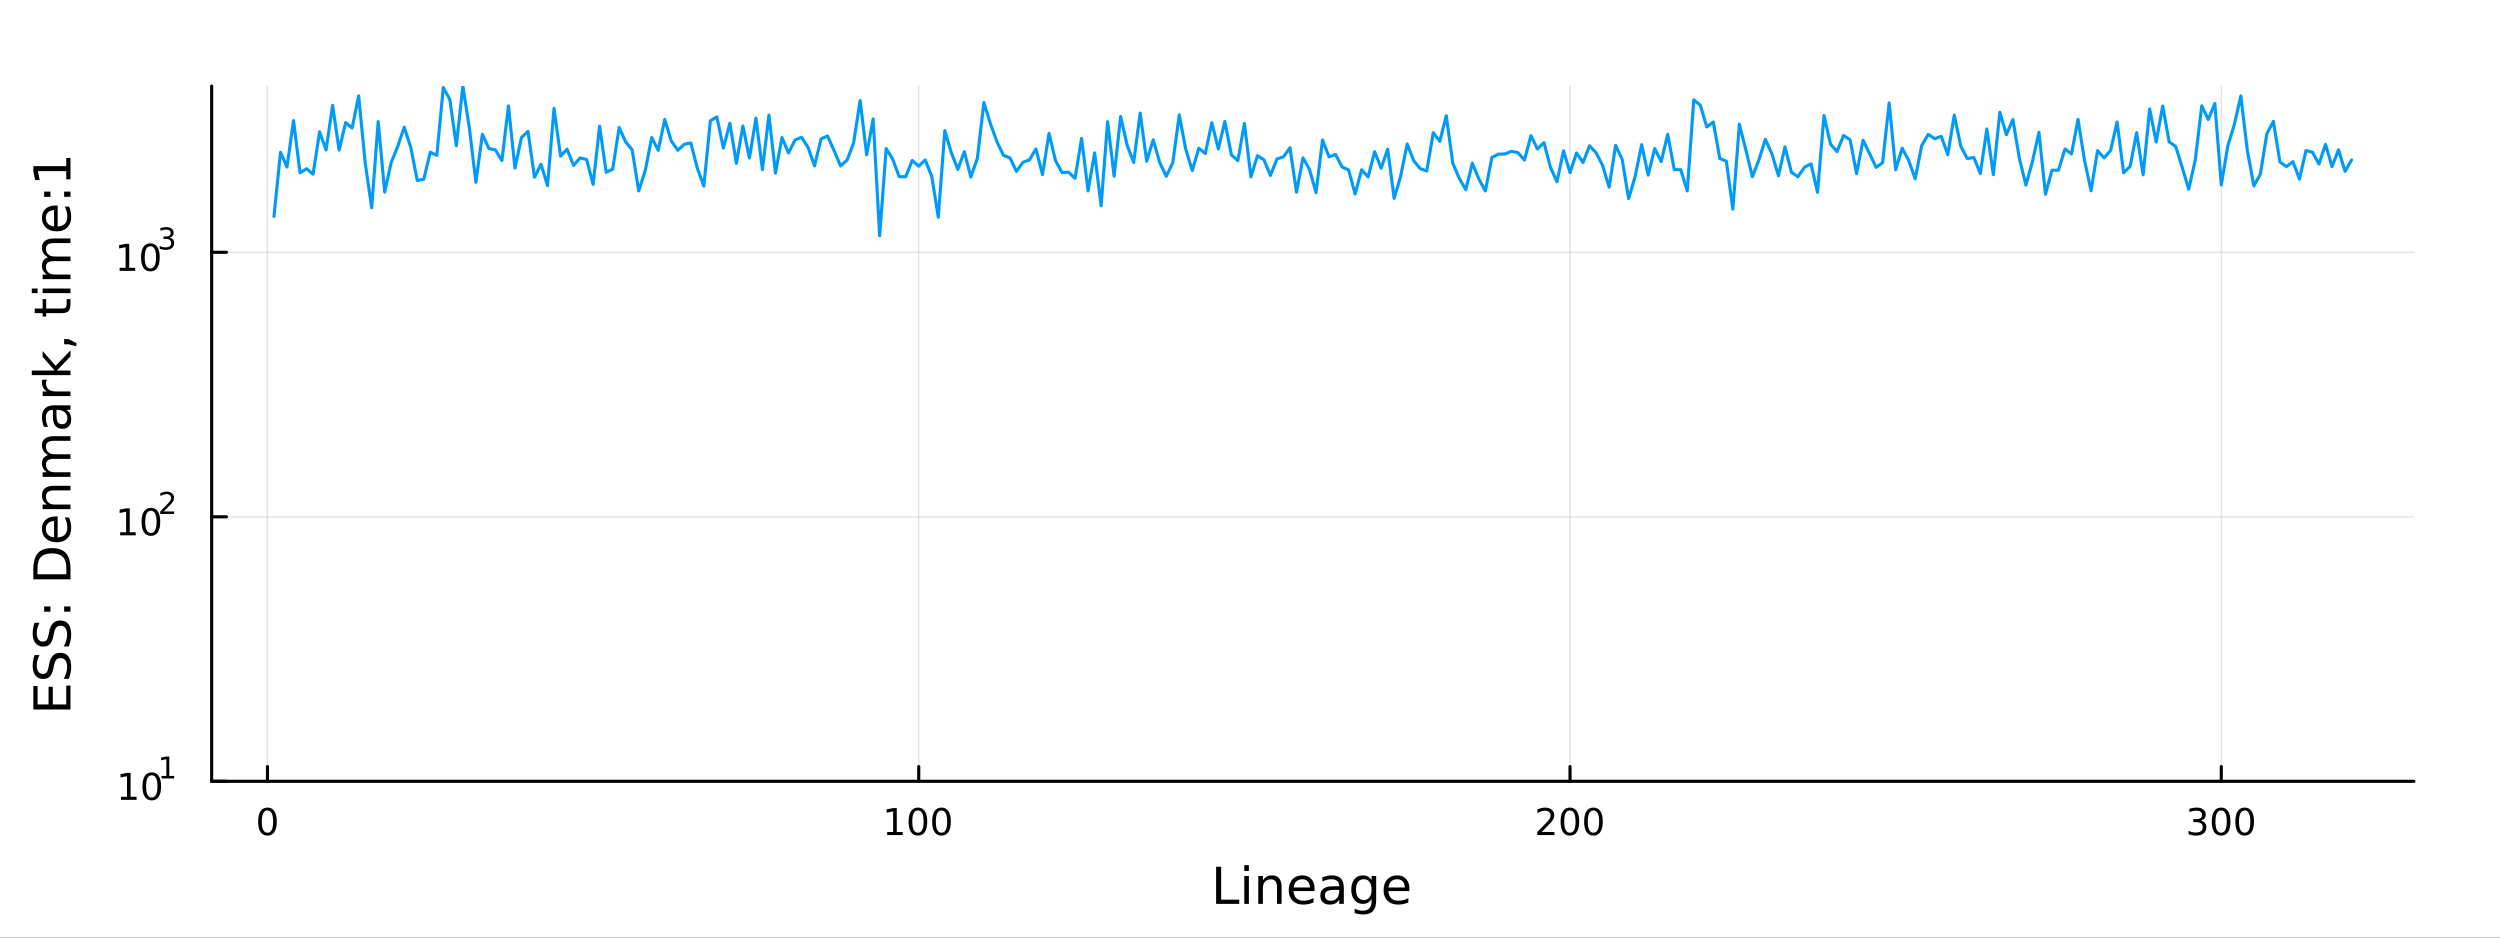 <?xml version="1.0" encoding="utf-8"?>
<svg xmlns="http://www.w3.org/2000/svg" xmlns:xlink="http://www.w3.org/1999/xlink" width="800" height="300" viewBox="0 0 3200 1200">
<rect x="0" y="0" width="3200" height="1200" fill="#333333" stroke="none"/>
<defs>
  <clipPath id="clip340">
    <rect x="0" y="0" width="3200" height="1200"/>
  </clipPath>
</defs>
<path clip-path="url(#clip340)" d="
M0 1200 L3200 1200 L3200 0 L0 0  Z
  " fill="#ffffff" fill-rule="evenodd" fill-opacity="1"/>
<defs>
  <clipPath id="clip341">
    <rect x="640" y="0" width="2241" height="1200"/>
  </clipPath>
</defs>
<path clip-path="url(#clip340)" d="
M270.918 1000.1 L3089.76 1000.1 L3089.76 110.236 L270.918 110.236  Z
  " fill="#ffffff" fill-rule="evenodd" fill-opacity="1"/>
<defs>
  <clipPath id="clip342">
    <rect x="270" y="110" width="2820" height="891"/>
  </clipPath>
</defs>
<polyline clip-path="url(#clip342)" style="stroke:#000000; stroke-linecap:round; stroke-linejoin:round; stroke-width:2; stroke-opacity:0.1; fill:none" points="
  342.36,1000.1 342.36,110.236 
  "/>
<polyline clip-path="url(#clip342)" style="stroke:#000000; stroke-linecap:round; stroke-linejoin:round; stroke-width:2; stroke-opacity:0.1; fill:none" points="
  1175.99,1000.1 1175.99,110.236 
  "/>
<polyline clip-path="url(#clip342)" style="stroke:#000000; stroke-linecap:round; stroke-linejoin:round; stroke-width:2; stroke-opacity:0.1; fill:none" points="
  2009.63,1000.1 2009.63,110.236 
  "/>
<polyline clip-path="url(#clip342)" style="stroke:#000000; stroke-linecap:round; stroke-linejoin:round; stroke-width:2; stroke-opacity:0.1; fill:none" points="
  2843.26,1000.1 2843.26,110.236 
  "/>
<polyline clip-path="url(#clip340)" style="stroke:#000000; stroke-linecap:round; stroke-linejoin:round; stroke-width:4; stroke-opacity:1; fill:none" points="
  270.918,1000.1 3089.76,1000.1 
  "/>
<polyline clip-path="url(#clip340)" style="stroke:#000000; stroke-linecap:round; stroke-linejoin:round; stroke-width:4; stroke-opacity:1; fill:none" points="
  342.36,1000.1 342.36,981.2 
  "/>
<polyline clip-path="url(#clip340)" style="stroke:#000000; stroke-linecap:round; stroke-linejoin:round; stroke-width:4; stroke-opacity:1; fill:none" points="
  1175.99,1000.1 1175.99,981.2 
  "/>
<polyline clip-path="url(#clip340)" style="stroke:#000000; stroke-linecap:round; stroke-linejoin:round; stroke-width:4; stroke-opacity:1; fill:none" points="
  2009.63,1000.1 2009.63,981.2 
  "/>
<polyline clip-path="url(#clip340)" style="stroke:#000000; stroke-linecap:round; stroke-linejoin:round; stroke-width:4; stroke-opacity:1; fill:none" points="
  2843.26,1000.1 2843.26,981.2 
  "/>
<path clip-path="url(#clip340)" d="M342.36 1037.42 Q338.749 1037.42 336.92 1040.98 Q335.115 1044.52 335.115 1051.65 Q335.115 1058.76 336.92 1062.32 Q338.749 1065.87 342.36 1065.87 Q345.994 1065.87 347.8 1062.32 Q349.628 1058.76 349.628 1051.65 Q349.628 1044.52 347.8 1040.98 Q345.994 1037.42 342.36 1037.42 M342.36 1033.71 Q348.17 1033.71 351.226 1038.32 Q354.304 1042.9 354.304 1051.65 Q354.304 1060.38 351.226 1064.99 Q348.17 1069.57 342.36 1069.57 Q336.55 1069.57 333.471 1064.99 Q330.416 1060.38 330.416 1051.65 Q330.416 1042.9 333.471 1038.32 Q336.55 1033.71 342.36 1033.71 Z" fill="#000000" fill-rule="evenodd" fill-opacity="1" /><path clip-path="url(#clip340)" d="M1135.6 1064.96 L1143.24 1064.96 L1143.24 1038.6 L1134.93 1040.26 L1134.93 1036 L1143.19 1034.34 L1147.87 1034.34 L1147.87 1064.96 L1155.51 1064.96 L1155.51 1068.9 L1135.6 1068.9 L1135.6 1064.96 Z" fill="#000000" fill-rule="evenodd" fill-opacity="1" /><path clip-path="url(#clip340)" d="M1174.95 1037.42 Q1171.34 1037.42 1169.51 1040.98 Q1167.71 1044.52 1167.71 1051.65 Q1167.71 1058.76 1169.51 1062.32 Q1171.34 1065.87 1174.95 1065.87 Q1178.59 1065.87 1180.39 1062.32 Q1182.22 1058.76 1182.22 1051.65 Q1182.22 1044.52 1180.39 1040.98 Q1178.59 1037.42 1174.95 1037.42 M1174.95 1033.71 Q1180.76 1033.71 1183.82 1038.32 Q1186.9 1042.9 1186.9 1051.65 Q1186.9 1060.38 1183.82 1064.99 Q1180.76 1069.57 1174.95 1069.57 Q1169.14 1069.57 1166.06 1064.99 Q1163.01 1060.38 1163.01 1051.65 Q1163.01 1042.9 1166.06 1038.32 Q1169.14 1033.71 1174.95 1033.71 Z" fill="#000000" fill-rule="evenodd" fill-opacity="1" /><path clip-path="url(#clip340)" d="M1205.11 1037.42 Q1201.5 1037.42 1199.67 1040.98 Q1197.87 1044.52 1197.87 1051.65 Q1197.87 1058.76 1199.67 1062.32 Q1201.5 1065.87 1205.11 1065.87 Q1208.75 1065.87 1210.55 1062.32 Q1212.38 1058.76 1212.38 1051.65 Q1212.38 1044.52 1210.55 1040.98 Q1208.75 1037.42 1205.11 1037.42 M1205.11 1033.71 Q1210.92 1033.71 1213.98 1038.32 Q1217.06 1042.9 1217.06 1051.65 Q1217.06 1060.38 1213.98 1064.99 Q1210.92 1069.57 1205.11 1069.57 Q1199.3 1069.57 1196.22 1064.99 Q1193.17 1060.38 1193.17 1051.65 Q1193.17 1042.9 1196.22 1038.32 Q1199.3 1033.71 1205.11 1033.71 Z" fill="#000000" fill-rule="evenodd" fill-opacity="1" /><path clip-path="url(#clip340)" d="M1973.32 1064.96 L1989.64 1064.96 L1989.64 1068.9 L1967.69 1068.9 L1967.69 1064.96 Q1970.36 1062.21 1974.94 1057.58 Q1979.54 1052.93 1980.73 1051.58 Q1982.97 1049.06 1983.85 1047.32 Q1984.75 1045.56 1984.75 1043.87 Q1984.75 1041.12 1982.81 1039.38 Q1980.89 1037.65 1977.79 1037.65 Q1975.59 1037.65 1973.13 1038.41 Q1970.7 1039.18 1967.92 1040.73 L1967.92 1036 Q1970.75 1034.87 1973.2 1034.29 Q1975.66 1033.71 1977.69 1033.71 Q1983.06 1033.71 1986.26 1036.4 Q1989.45 1039.08 1989.45 1043.57 Q1989.45 1045.7 1988.64 1047.62 Q1987.85 1049.52 1985.75 1052.12 Q1985.17 1052.79 1982.07 1056 Q1978.97 1059.2 1973.32 1064.96 Z" fill="#000000" fill-rule="evenodd" fill-opacity="1" /><path clip-path="url(#clip340)" d="M2009.45 1037.42 Q2005.84 1037.42 2004.01 1040.98 Q2002.21 1044.52 2002.21 1051.65 Q2002.21 1058.76 2004.01 1062.32 Q2005.84 1065.87 2009.45 1065.87 Q2013.09 1065.87 2014.89 1062.32 Q2016.72 1058.76 2016.72 1051.65 Q2016.72 1044.52 2014.89 1040.98 Q2013.09 1037.42 2009.45 1037.42 M2009.45 1033.71 Q2015.26 1033.71 2018.32 1038.32 Q2021.4 1042.9 2021.4 1051.65 Q2021.4 1060.38 2018.32 1064.99 Q2015.26 1069.57 2009.45 1069.57 Q2003.64 1069.57 2000.56 1064.99 Q1997.51 1060.38 1997.51 1051.65 Q1997.51 1042.9 2000.56 1038.32 Q2003.64 1033.71 2009.45 1033.71 Z" fill="#000000" fill-rule="evenodd" fill-opacity="1" /><path clip-path="url(#clip340)" d="M2039.61 1037.42 Q2036 1037.42 2034.17 1040.98 Q2032.37 1044.52 2032.37 1051.65 Q2032.37 1058.76 2034.17 1062.32 Q2036 1065.87 2039.61 1065.87 Q2043.25 1065.87 2045.05 1062.32 Q2046.88 1058.76 2046.88 1051.65 Q2046.88 1044.52 2045.05 1040.98 Q2043.25 1037.42 2039.61 1037.42 M2039.61 1033.71 Q2045.42 1033.71 2048.48 1038.32 Q2051.56 1042.9 2051.56 1051.65 Q2051.56 1060.38 2048.48 1064.99 Q2045.42 1069.57 2039.61 1069.57 Q2033.8 1069.57 2030.73 1064.99 Q2027.67 1060.38 2027.67 1051.65 Q2027.67 1042.9 2030.73 1038.32 Q2033.8 1033.71 2039.61 1033.71 Z" fill="#000000" fill-rule="evenodd" fill-opacity="1" /><path clip-path="url(#clip340)" d="M2817.02 1050.26 Q2820.38 1050.98 2822.25 1053.25 Q2824.15 1055.52 2824.15 1058.85 Q2824.15 1063.97 2820.63 1066.77 Q2817.11 1069.57 2810.63 1069.57 Q2808.46 1069.57 2806.14 1069.13 Q2803.85 1068.71 2801.4 1067.86 L2801.4 1063.34 Q2803.34 1064.48 2805.65 1065.06 Q2807.97 1065.63 2810.49 1065.63 Q2814.89 1065.63 2817.18 1063.9 Q2819.5 1062.16 2819.5 1058.85 Q2819.5 1055.8 2817.34 1054.08 Q2815.21 1052.35 2811.4 1052.35 L2807.37 1052.35 L2807.37 1048.5 L2811.58 1048.5 Q2815.03 1048.5 2816.86 1047.14 Q2818.69 1045.75 2818.69 1043.16 Q2818.69 1040.5 2816.79 1039.08 Q2814.91 1037.65 2811.4 1037.65 Q2809.47 1037.65 2807.27 1038.06 Q2805.08 1038.48 2802.44 1039.36 L2802.44 1035.19 Q2805.1 1034.45 2807.41 1034.08 Q2809.75 1033.71 2811.81 1033.71 Q2817.14 1033.71 2820.24 1036.14 Q2823.34 1038.55 2823.34 1042.67 Q2823.34 1045.54 2821.7 1047.53 Q2820.05 1049.5 2817.02 1050.26 Z" fill="#000000" fill-rule="evenodd" fill-opacity="1" /><path clip-path="url(#clip340)" d="M2843.02 1037.42 Q2839.4 1037.42 2837.58 1040.98 Q2835.77 1044.52 2835.77 1051.65 Q2835.77 1058.76 2837.58 1062.32 Q2839.4 1065.87 2843.02 1065.87 Q2846.65 1065.87 2848.46 1062.32 Q2850.28 1058.76 2850.28 1051.65 Q2850.28 1044.52 2848.46 1040.98 Q2846.65 1037.42 2843.02 1037.42 M2843.02 1033.71 Q2848.83 1033.71 2851.88 1038.32 Q2854.96 1042.9 2854.96 1051.65 Q2854.96 1060.38 2851.88 1064.99 Q2848.83 1069.57 2843.02 1069.57 Q2837.21 1069.57 2834.13 1064.99 Q2831.07 1060.38 2831.07 1051.65 Q2831.07 1042.9 2834.13 1038.32 Q2837.21 1033.71 2843.02 1033.71 Z" fill="#000000" fill-rule="evenodd" fill-opacity="1" /><path clip-path="url(#clip340)" d="M2873.18 1037.42 Q2869.57 1037.42 2867.74 1040.98 Q2865.93 1044.52 2865.93 1051.65 Q2865.93 1058.76 2867.74 1062.32 Q2869.57 1065.87 2873.18 1065.87 Q2876.81 1065.87 2878.62 1062.32 Q2880.45 1058.76 2880.45 1051.65 Q2880.45 1044.52 2878.62 1040.98 Q2876.81 1037.42 2873.18 1037.42 M2873.18 1033.71 Q2878.99 1033.71 2882.04 1038.32 Q2885.12 1042.9 2885.12 1051.65 Q2885.12 1060.38 2882.04 1064.99 Q2878.99 1069.57 2873.18 1069.57 Q2867.37 1069.57 2864.29 1064.99 Q2861.23 1060.38 2861.23 1051.65 Q2861.23 1042.9 2864.29 1038.32 Q2867.37 1033.71 2873.18 1033.71 Z" fill="#000000" fill-rule="evenodd" fill-opacity="1" /><path clip-path="url(#clip340)" d="M1556.64 1109.44 L1563.07 1109.44 L1563.07 1151.55 L1586.21 1151.55 L1586.21 1156.96 L1556.64 1156.96 L1556.64 1109.44 Z" fill="#000000" fill-rule="evenodd" fill-opacity="1" /><path clip-path="url(#clip340)" d="M1592.7 1121.31 L1598.56 1121.31 L1598.56 1156.96 L1592.7 1156.96 L1592.7 1121.31 M1592.7 1107.44 L1598.56 1107.44 L1598.56 1114.85 L1592.7 1114.85 L1592.7 1107.44 Z" fill="#000000" fill-rule="evenodd" fill-opacity="1" /><path clip-path="url(#clip340)" d="M1640.44 1135.45 L1640.44 1156.96 L1634.59 1156.96 L1634.59 1135.64 Q1634.59 1130.58 1632.61 1128.06 Q1630.64 1125.55 1626.69 1125.55 Q1621.95 1125.55 1619.21 1128.57 Q1616.48 1131.59 1616.48 1136.81 L1616.48 1156.96 L1610.59 1156.96 L1610.59 1121.31 L1616.48 1121.31 L1616.48 1126.85 Q1618.58 1123.64 1621.41 1122.05 Q1624.27 1120.45 1628 1120.45 Q1634.14 1120.45 1637.29 1124.27 Q1640.44 1128.06 1640.44 1135.45 Z" fill="#000000" fill-rule="evenodd" fill-opacity="1" /><path clip-path="url(#clip340)" d="M1682.62 1137.67 L1682.62 1140.54 L1655.69 1140.54 Q1656.07 1146.59 1659.32 1149.77 Q1662.6 1152.92 1668.42 1152.92 Q1671.79 1152.92 1674.95 1152.09 Q1678.13 1151.26 1681.25 1149.61 L1681.25 1155.15 Q1678.1 1156.48 1674.79 1157.18 Q1671.48 1157.88 1668.07 1157.88 Q1659.54 1157.88 1654.54 1152.92 Q1649.58 1147.95 1649.58 1139.49 Q1649.58 1130.74 1654.29 1125.61 Q1659.03 1120.45 1667.05 1120.45 Q1674.25 1120.45 1678.42 1125.1 Q1682.62 1129.72 1682.62 1137.67 M1676.76 1135.95 Q1676.7 1131.15 1674.05 1128.28 Q1671.44 1125.42 1667.12 1125.42 Q1662.21 1125.42 1659.25 1128.19 Q1656.33 1130.96 1655.88 1135.99 L1676.76 1135.95 Z" fill="#000000" fill-rule="evenodd" fill-opacity="1" /><path clip-path="url(#clip340)" d="M1708.43 1139.04 Q1701.33 1139.04 1698.59 1140.67 Q1695.86 1142.29 1695.86 1146.2 Q1695.86 1149.32 1697.89 1151.17 Q1699.96 1152.98 1703.5 1152.98 Q1708.37 1152.98 1711.29 1149.55 Q1714.25 1146.08 1714.25 1140.35 L1714.25 1139.04 L1708.43 1139.04 M1720.11 1136.62 L1720.11 1156.96 L1714.25 1156.96 L1714.25 1151.55 Q1712.25 1154.8 1709.26 1156.36 Q1706.27 1157.88 1701.94 1157.88 Q1696.46 1157.88 1693.22 1154.83 Q1690 1151.74 1690 1146.59 Q1690 1140.57 1694.01 1137.51 Q1698.05 1134.46 1706.04 1134.46 L1714.25 1134.46 L1714.25 1133.89 Q1714.25 1129.84 1711.58 1127.65 Q1708.94 1125.42 1704.13 1125.42 Q1701.08 1125.42 1698.18 1126.15 Q1695.28 1126.88 1692.61 1128.35 L1692.61 1122.94 Q1695.83 1121.7 1698.85 1121.09 Q1701.87 1120.45 1704.74 1120.45 Q1712.47 1120.45 1716.29 1124.46 Q1720.11 1128.48 1720.11 1136.62 Z" fill="#000000" fill-rule="evenodd" fill-opacity="1" /><path clip-path="url(#clip340)" d="M1755.63 1138.72 Q1755.63 1132.36 1752.99 1128.86 Q1750.38 1125.36 1745.64 1125.36 Q1740.93 1125.36 1738.28 1128.86 Q1735.67 1132.36 1735.67 1138.72 Q1735.67 1145.06 1738.28 1148.56 Q1740.93 1152.06 1745.64 1152.06 Q1750.38 1152.06 1752.99 1148.56 Q1755.63 1145.06 1755.63 1138.72 M1761.49 1152.54 Q1761.49 1161.64 1757.45 1166.06 Q1753.4 1170.52 1745.06 1170.52 Q1741.98 1170.52 1739.24 1170.04 Q1736.5 1169.6 1733.92 1168.64 L1733.92 1162.95 Q1736.5 1164.35 1739.02 1165.01 Q1741.53 1165.68 1744.14 1165.68 Q1749.9 1165.68 1752.77 1162.66 Q1755.63 1159.67 1755.63 1153.59 L1755.63 1150.69 Q1753.82 1153.84 1750.98 1155.4 Q1748.15 1156.96 1744.2 1156.96 Q1737.65 1156.96 1733.64 1151.96 Q1729.63 1146.97 1729.63 1138.72 Q1729.63 1130.45 1733.64 1125.45 Q1737.65 1120.45 1744.2 1120.45 Q1748.15 1120.45 1750.98 1122.01 Q1753.82 1123.57 1755.63 1126.72 L1755.63 1121.31 L1761.49 1121.31 L1761.49 1152.54 Z" fill="#000000" fill-rule="evenodd" fill-opacity="1" /><path clip-path="url(#clip340)" d="M1804.04 1137.67 L1804.04 1140.54 L1777.12 1140.54 Q1777.5 1146.59 1780.74 1149.77 Q1784.02 1152.92 1789.85 1152.92 Q1793.22 1152.92 1796.37 1152.09 Q1799.55 1151.26 1802.67 1149.61 L1802.67 1155.15 Q1799.52 1156.48 1796.21 1157.18 Q1792.9 1157.88 1789.5 1157.88 Q1780.97 1157.88 1775.97 1152.92 Q1771 1147.95 1771 1139.49 Q1771 1130.74 1775.71 1125.61 Q1780.46 1120.45 1788.48 1120.45 Q1795.67 1120.45 1799.84 1125.1 Q1804.04 1129.72 1804.04 1137.67 M1798.19 1135.95 Q1798.12 1131.15 1795.48 1128.28 Q1792.87 1125.42 1788.54 1125.42 Q1783.64 1125.42 1780.68 1128.19 Q1777.75 1130.96 1777.31 1135.99 L1798.19 1135.95 Z" fill="#000000" fill-rule="evenodd" fill-opacity="1" /><polyline clip-path="url(#clip342)" style="stroke:#000000; stroke-linecap:round; stroke-linejoin:round; stroke-width:2; stroke-opacity:0.1; fill:none" points="
  270.918,1000.1 3089.76,1000.1 
  "/>
<polyline clip-path="url(#clip342)" style="stroke:#000000; stroke-linecap:round; stroke-linejoin:round; stroke-width:2; stroke-opacity:0.1; fill:none" points="
  270.918,661.528 3089.76,661.528 
  "/>
<polyline clip-path="url(#clip342)" style="stroke:#000000; stroke-linecap:round; stroke-linejoin:round; stroke-width:2; stroke-opacity:0.1; fill:none" points="
  270.918,322.959 3089.76,322.959 
  "/>
<polyline clip-path="url(#clip340)" style="stroke:#000000; stroke-linecap:round; stroke-linejoin:round; stroke-width:4; stroke-opacity:1; fill:none" points="
  270.918,1000.1 270.918,110.236 
  "/>
<polyline clip-path="url(#clip340)" style="stroke:#000000; stroke-linecap:round; stroke-linejoin:round; stroke-width:4; stroke-opacity:1; fill:none" points="
  270.918,1000.1 289.815,1000.1 
  "/>
<polyline clip-path="url(#clip340)" style="stroke:#000000; stroke-linecap:round; stroke-linejoin:round; stroke-width:4; stroke-opacity:1; fill:none" points="
  270.918,661.528 289.815,661.528 
  "/>
<polyline clip-path="url(#clip340)" style="stroke:#000000; stroke-linecap:round; stroke-linejoin:round; stroke-width:4; stroke-opacity:1; fill:none" points="
  270.918,322.959 289.815,322.959 
  "/>
<path clip-path="url(#clip340)" d="M154.902 1019.89 L162.54 1019.89 L162.54 993.525 L154.23 995.191 L154.23 990.932 L162.494 989.265 L167.17 989.265 L167.17 1019.89 L174.809 1019.89 L174.809 1023.83 L154.902 1023.83 L154.902 1019.89 Z" fill="#000000" fill-rule="evenodd" fill-opacity="1" /><path clip-path="url(#clip340)" d="M194.253 992.344 Q190.642 992.344 188.813 995.909 Q187.008 999.45 187.008 1006.58 Q187.008 1013.69 188.813 1017.25 Q190.642 1020.79 194.253 1020.79 Q197.887 1020.79 199.693 1017.25 Q201.522 1013.69 201.522 1006.58 Q201.522 999.45 199.693 995.909 Q197.887 992.344 194.253 992.344 M194.253 988.64 Q200.063 988.64 203.119 993.247 Q206.198 997.83 206.198 1006.58 Q206.198 1015.31 203.119 1019.91 Q200.063 1024.5 194.253 1024.5 Q188.443 1024.5 185.364 1019.91 Q182.309 1015.31 182.309 1006.58 Q182.309 997.83 185.364 993.247 Q188.443 988.64 194.253 988.64 Z" fill="#000000" fill-rule="evenodd" fill-opacity="1" /><path clip-path="url(#clip340)" d="M206.743 993.218 L212.95 993.218 L212.95 971.796 L206.198 973.15 L206.198 969.689 L212.912 968.335 L216.711 968.335 L216.711 993.218 L222.918 993.218 L222.918 996.415 L206.743 996.415 L206.743 993.218 Z" fill="#000000" fill-rule="evenodd" fill-opacity="1" /><path clip-path="url(#clip340)" d="M153.792 681.321 L161.431 681.321 L161.431 654.955 L153.121 656.622 L153.121 652.363 L161.384 650.696 L166.06 650.696 L166.06 681.321 L173.699 681.321 L173.699 685.256 L153.792 685.256 L153.792 681.321 Z" fill="#000000" fill-rule="evenodd" fill-opacity="1" /><path clip-path="url(#clip340)" d="M193.143 653.775 Q189.532 653.775 187.704 657.339 Q185.898 660.881 185.898 668.011 Q185.898 675.117 187.704 678.682 Q189.532 682.223 193.143 682.223 Q196.778 682.223 198.583 678.682 Q200.412 675.117 200.412 668.011 Q200.412 660.881 198.583 657.339 Q196.778 653.775 193.143 653.775 M193.143 650.071 Q198.954 650.071 202.009 654.677 Q205.088 659.261 205.088 668.011 Q205.088 676.737 202.009 681.344 Q198.954 685.927 193.143 685.927 Q187.333 685.927 184.255 681.344 Q181.199 676.737 181.199 668.011 Q181.199 659.261 184.255 654.677 Q187.333 650.071 193.143 650.071 Z" fill="#000000" fill-rule="evenodd" fill-opacity="1" /><path clip-path="url(#clip340)" d="M209.658 654.648 L222.918 654.648 L222.918 657.845 L205.088 657.845 L205.088 654.648 Q207.251 652.41 210.975 648.648 Q214.717 644.868 215.677 643.777 Q217.501 641.727 218.216 640.317 Q218.949 638.887 218.949 637.514 Q218.949 635.276 217.369 633.866 Q215.808 632.455 213.288 632.455 Q211.501 632.455 209.508 633.076 Q207.533 633.696 205.276 634.956 L205.276 631.12 Q207.57 630.198 209.564 629.728 Q211.558 629.258 213.213 629.258 Q217.576 629.258 220.172 631.439 Q222.767 633.621 222.767 637.27 Q222.767 639 222.109 640.561 Q221.469 642.103 219.758 644.21 Q219.288 644.755 216.767 647.37 Q214.247 649.965 209.658 654.648 Z" fill="#000000" fill-rule="evenodd" fill-opacity="1" /><path clip-path="url(#clip340)" d="M153.134 342.751 L160.772 342.751 L160.772 316.386 L152.462 318.052 L152.462 313.793 L160.726 312.126 L165.402 312.126 L165.402 342.751 L173.041 342.751 L173.041 346.686 L153.134 346.686 L153.134 342.751 Z" fill="#000000" fill-rule="evenodd" fill-opacity="1" /><path clip-path="url(#clip340)" d="M192.485 315.205 Q188.874 315.205 187.045 318.77 Q185.24 322.312 185.24 329.441 Q185.24 336.548 187.045 340.112 Q188.874 343.654 192.485 343.654 Q196.119 343.654 197.925 340.112 Q199.754 336.548 199.754 329.441 Q199.754 322.312 197.925 318.77 Q196.119 315.205 192.485 315.205 M192.485 311.501 Q198.295 311.501 201.351 316.108 Q204.43 320.691 204.43 329.441 Q204.43 338.168 201.351 342.774 Q198.295 347.358 192.485 347.358 Q186.675 347.358 183.596 342.774 Q180.541 338.168 180.541 329.441 Q180.541 320.691 183.596 316.108 Q186.675 311.501 192.485 311.501 Z" fill="#000000" fill-rule="evenodd" fill-opacity="1" /><path clip-path="url(#clip340)" d="M217.125 304.136 Q219.852 304.719 221.375 306.562 Q222.918 308.405 222.918 311.113 Q222.918 315.27 220.059 317.546 Q217.2 319.821 211.934 319.821 Q210.166 319.821 208.285 319.464 Q206.423 319.126 204.43 318.43 L204.43 314.762 Q206.009 315.684 207.89 316.154 Q209.771 316.624 211.821 316.624 Q215.395 316.624 217.256 315.214 Q219.137 313.803 219.137 311.113 Q219.137 308.631 217.388 307.239 Q215.658 305.828 212.555 305.828 L209.282 305.828 L209.282 302.706 L212.705 302.706 Q215.507 302.706 216.993 301.597 Q218.479 300.468 218.479 298.362 Q218.479 296.199 216.937 295.052 Q215.413 293.885 212.555 293.885 Q210.994 293.885 209.207 294.224 Q207.42 294.563 205.276 295.277 L205.276 291.892 Q207.439 291.29 209.32 290.989 Q211.219 290.688 212.893 290.688 Q217.219 290.688 219.739 292.663 Q222.259 294.619 222.259 297.967 Q222.259 300.299 220.924 301.916 Q219.589 303.515 217.125 304.136 Z" fill="#000000" fill-rule="evenodd" fill-opacity="1" /><path clip-path="url(#clip340)" d="M42.686 908.145 L42.686 878.099 L48.097 878.099 L48.097 901.716 L62.165 901.716 L62.165 879.086 L67.576 879.086 L67.576 901.716 L84.795 901.716 L84.795 877.526 L90.206 877.526 L90.206 908.145 L42.686 908.145 Z" fill="#000000" fill-rule="evenodd" fill-opacity="1" /><path clip-path="url(#clip340)" d="M44.246 838.473 L50.516 838.473 Q48.766 842.133 47.906 845.38 Q47.047 848.626 47.047 851.65 Q47.047 856.901 49.084 859.766 Q51.121 862.599 54.877 862.599 Q58.028 862.599 59.651 860.721 Q61.242 858.811 62.229 853.528 L63.025 849.645 Q64.393 842.451 67.863 839.046 Q71.3 835.608 77.093 835.608 Q84 835.608 87.564 840.255 Q91.129 844.87 91.129 853.814 Q91.129 857.188 90.365 861.007 Q89.602 864.795 88.106 868.869 L81.485 868.869 Q83.681 864.954 84.795 861.198 Q85.909 857.443 85.909 853.814 Q85.909 848.308 83.745 845.316 Q81.581 842.324 77.57 842.324 Q74.069 842.324 72.096 844.488 Q70.123 846.621 69.136 851.522 L68.372 855.437 Q66.94 862.631 63.884 865.845 Q60.828 869.06 55.386 869.06 Q49.084 869.06 45.455 864.636 Q41.827 860.18 41.827 852.382 Q41.827 849.04 42.432 845.571 Q43.036 842.101 44.246 838.473 Z" fill="#000000" fill-rule="evenodd" fill-opacity="1" /><path clip-path="url(#clip340)" d="M44.246 797.096 L50.516 797.096 Q48.766 800.756 47.906 804.002 Q47.047 807.249 47.047 810.273 Q47.047 815.524 49.084 818.389 Q51.121 821.222 54.877 821.222 Q58.028 821.222 59.651 819.344 Q61.242 817.434 62.229 812.151 L63.025 808.267 Q64.393 801.074 67.863 797.669 Q71.3 794.231 77.093 794.231 Q84 794.231 87.564 798.878 Q91.129 803.493 91.129 812.437 Q91.129 815.811 90.365 819.63 Q89.602 823.418 88.106 827.492 L81.485 827.492 Q83.681 823.577 84.795 819.821 Q85.909 816.065 85.909 812.437 Q85.909 806.931 83.745 803.939 Q81.581 800.947 77.57 800.947 Q74.069 800.947 72.096 803.111 Q70.123 805.244 69.136 810.145 L68.372 814.06 Q66.94 821.254 63.884 824.468 Q60.828 827.683 55.386 827.683 Q49.084 827.683 45.455 823.259 Q41.827 818.803 41.827 811.005 Q41.827 807.663 42.432 804.193 Q43.036 800.724 44.246 797.096 Z" fill="#000000" fill-rule="evenodd" fill-opacity="1" /><path clip-path="url(#clip340)" d="M82.122 782.964 L82.122 776.248 L90.206 776.248 L90.206 782.964 L82.122 782.964 M56.5 782.964 L56.5 776.248 L64.584 776.248 L64.584 782.964 L56.5 782.964 Z" fill="#000000" fill-rule="evenodd" fill-opacity="1" /><path clip-path="url(#clip340)" d="M47.97 735.094 L84.923 735.094 L84.923 727.328 Q84.923 717.492 80.467 712.941 Q76.011 708.358 66.398 708.358 Q56.85 708.358 52.426 712.941 Q47.97 717.492 47.97 727.328 L47.97 735.094 M42.686 741.523 L42.686 728.314 Q42.686 714.501 48.447 708.039 Q54.176 701.578 66.398 701.578 Q78.684 701.578 84.445 708.071 Q90.206 714.564 90.206 728.314 L90.206 741.523 L42.686 741.523 Z" fill="#000000" fill-rule="evenodd" fill-opacity="1" /><path clip-path="url(#clip340)" d="M70.918 661.092 L73.783 661.092 L73.783 688.019 Q79.83 687.637 83.013 684.391 Q86.164 681.112 86.164 675.288 Q86.164 671.914 85.337 668.763 Q84.509 665.58 82.854 662.461 L88.392 662.461 Q89.729 665.612 90.429 668.922 Q91.129 672.232 91.129 675.638 Q91.129 684.168 86.164 689.165 Q81.199 694.13 72.732 694.13 Q63.98 694.13 58.855 689.42 Q53.699 684.677 53.699 676.656 Q53.699 669.463 58.346 665.294 Q62.961 661.092 70.918 661.092 M69.2 666.949 Q64.393 667.012 61.529 669.654 Q58.664 672.264 58.664 676.593 Q58.664 681.494 61.433 684.454 Q64.202 687.383 69.231 687.828 L69.2 666.949 Z" fill="#000000" fill-rule="evenodd" fill-opacity="1" /><path clip-path="url(#clip340)" d="M68.69 621.848 L90.206 621.848 L90.206 627.704 L68.881 627.704 Q63.82 627.704 61.306 629.678 Q58.791 631.651 58.791 635.598 Q58.791 640.34 61.815 643.077 Q64.839 645.815 70.059 645.815 L90.206 645.815 L90.206 651.703 L54.558 651.703 L54.558 645.815 L60.096 645.815 Q56.882 643.714 55.29 640.881 Q53.699 638.017 53.699 634.293 Q53.699 628.15 57.518 624.999 Q61.306 621.848 68.69 621.848 Z" fill="#000000" fill-rule="evenodd" fill-opacity="1" /><path clip-path="url(#clip340)" d="M61.401 582.412 Q57.455 580.216 55.577 577.16 Q53.699 574.105 53.699 569.967 Q53.699 564.397 57.614 561.374 Q61.497 558.35 68.69 558.35 L90.206 558.35 L90.206 564.238 L68.881 564.238 Q63.757 564.238 61.274 566.052 Q58.791 567.867 58.791 571.59 Q58.791 576.142 61.815 578.784 Q64.839 581.426 70.059 581.426 L90.206 581.426 L90.206 587.314 L68.881 587.314 Q63.725 587.314 61.274 589.128 Q58.791 590.942 58.791 594.73 Q58.791 599.218 61.847 601.859 Q64.871 604.501 70.059 604.501 L90.206 604.501 L90.206 610.389 L54.558 610.389 L54.558 604.501 L60.096 604.501 Q56.818 602.496 55.259 599.695 Q53.699 596.894 53.699 593.043 Q53.699 589.16 55.672 586.454 Q57.646 583.717 61.401 582.412 Z" fill="#000000" fill-rule="evenodd" fill-opacity="1" /><path clip-path="url(#clip340)" d="M72.287 530.468 Q72.287 537.566 73.91 540.303 Q75.533 543.04 79.448 543.04 Q82.567 543.04 84.413 541.003 Q86.228 538.934 86.228 535.401 Q86.228 530.532 82.79 527.603 Q79.321 524.643 73.592 524.643 L72.287 524.643 L72.287 530.468 M69.868 518.787 L90.206 518.787 L90.206 524.643 L84.795 524.643 Q88.042 526.649 89.602 529.64 Q91.129 532.632 91.129 536.961 Q91.129 542.436 88.074 545.682 Q84.986 548.897 79.83 548.897 Q73.815 548.897 70.759 544.886 Q67.704 540.844 67.704 532.855 L67.704 524.643 L67.131 524.643 Q63.088 524.643 60.892 527.317 Q58.664 529.959 58.664 534.765 Q58.664 537.82 59.396 540.717 Q60.128 543.613 61.592 546.287 L56.182 546.287 Q54.94 543.072 54.336 540.048 Q53.699 537.025 53.699 534.16 Q53.699 526.426 57.709 522.606 Q61.72 518.787 69.868 518.787 Z" fill="#000000" fill-rule="evenodd" fill-opacity="1" /><path clip-path="url(#clip340)" d="M60.033 486.067 Q59.46 487.054 59.205 488.232 Q58.919 489.377 58.919 490.778 Q58.919 495.743 62.165 498.417 Q65.38 501.058 71.427 501.058 L90.206 501.058 L90.206 506.947 L54.558 506.947 L54.558 501.058 L60.096 501.058 Q56.85 499.212 55.29 496.252 Q53.699 493.292 53.699 489.059 Q53.699 488.454 53.794 487.722 Q53.858 486.99 54.017 486.099 L60.033 486.067 Z" fill="#000000" fill-rule="evenodd" fill-opacity="1" /><path clip-path="url(#clip340)" d="M40.681 480.147 L40.681 474.259 L69.931 474.259 L54.558 456.785 L54.558 449.305 L71.237 468.211 L90.206 448.51 L90.206 456.148 L72.796 474.259 L90.206 474.259 L90.206 480.147 L40.681 480.147 Z" fill="#000000" fill-rule="evenodd" fill-opacity="1" /><path clip-path="url(#clip340)" d="M82.122 440.68 L82.122 433.964 L87.596 433.964 L97.781 439.184 L97.781 443.29 L87.596 440.68 L82.122 440.68 Z" fill="#000000" fill-rule="evenodd" fill-opacity="1" /><path clip-path="url(#clip340)" d="M44.437 394.942 L54.558 394.942 L54.558 382.879 L59.11 382.879 L59.11 394.942 L78.462 394.942 Q82.822 394.942 84.063 393.764 Q85.305 392.555 85.305 388.895 L85.305 382.879 L90.206 382.879 L90.206 388.895 Q90.206 395.674 87.692 398.252 Q85.145 400.83 78.462 400.83 L59.11 400.83 L59.11 405.127 L54.558 405.127 L54.558 400.83 L44.437 400.83 L44.437 394.942 Z" fill="#000000" fill-rule="evenodd" fill-opacity="1" /><path clip-path="url(#clip340)" d="M54.558 375.177 L54.558 369.32 L90.206 369.32 L90.206 375.177 L54.558 375.177 M40.681 375.177 L40.681 369.32 L48.097 369.32 L48.097 375.177 L40.681 375.177 Z" fill="#000000" fill-rule="evenodd" fill-opacity="1" /><path clip-path="url(#clip340)" d="M61.401 329.312 Q57.455 327.116 55.577 324.06 Q53.699 321.004 53.699 316.867 Q53.699 311.297 57.614 308.273 Q61.497 305.249 68.69 305.249 L90.206 305.249 L90.206 311.138 L68.881 311.138 Q63.757 311.138 61.274 312.952 Q58.791 314.766 58.791 318.49 Q58.791 323.041 61.815 325.683 Q64.839 328.325 70.059 328.325 L90.206 328.325 L90.206 334.213 L68.881 334.213 Q63.725 334.213 61.274 336.028 Q58.791 337.842 58.791 341.629 Q58.791 346.117 61.847 348.759 Q64.871 351.401 70.059 351.401 L90.206 351.401 L90.206 357.289 L54.558 357.289 L54.558 351.401 L60.096 351.401 Q56.818 349.396 55.259 346.595 Q53.699 343.794 53.699 339.942 Q53.699 336.059 55.672 333.354 Q57.646 330.617 61.401 329.312 Z" fill="#000000" fill-rule="evenodd" fill-opacity="1" /><path clip-path="url(#clip340)" d="M70.918 263.077 L73.783 263.077 L73.783 290.003 Q79.83 289.622 83.013 286.375 Q86.164 283.097 86.164 277.272 Q86.164 273.898 85.337 270.747 Q84.509 267.564 82.854 264.445 L88.392 264.445 Q89.729 267.596 90.429 270.906 Q91.129 274.217 91.129 277.622 Q91.129 286.152 86.164 291.149 Q81.199 296.115 72.732 296.115 Q63.98 296.115 58.855 291.404 Q53.699 286.661 53.699 278.641 Q53.699 271.447 58.346 267.278 Q62.961 263.077 70.918 263.077 M69.2 268.933 Q64.393 268.997 61.529 271.638 Q58.664 274.248 58.664 278.577 Q58.664 283.479 61.433 286.439 Q64.202 289.367 69.231 289.812 L69.2 268.933 Z" fill="#000000" fill-rule="evenodd" fill-opacity="1" /><path clip-path="url(#clip340)" d="M82.122 251.968 L82.122 245.253 L90.206 245.253 L90.206 251.968 L82.122 251.968 M56.5 251.968 L56.5 245.253 L64.584 245.253 L64.584 251.968 L56.5 251.968 Z" fill="#000000" fill-rule="evenodd" fill-opacity="1" /><path clip-path="url(#clip340)" d="M84.795 229.561 L84.795 219.058 L48.543 219.058 L50.834 230.484 L44.978 230.484 L42.686 219.121 L42.686 212.692 L84.795 212.692 L84.795 202.189 L90.206 202.189 L90.206 229.561 L84.795 229.561 Z" fill="#000000" fill-rule="evenodd" fill-opacity="1" /><polyline clip-path="url(#clip342)" style="stroke:#009af9; stroke-linecap:round; stroke-linejoin:round; stroke-width:4; stroke-opacity:1; fill:none" points="
  350.696,276.945 359.033,194.945 367.369,213.806 375.705,154.306 384.042,221.192 392.378,215.974 400.714,222.978 409.051,168.71 417.387,191.916 425.723,134.807 
  434.06,192.126 442.396,156.945 450.732,163.852 459.069,122.803 467.405,207.938 475.741,265.918 484.078,155.685 492.414,245.745 500.75,207.931 509.087,187.4 
  517.423,162.836 525.759,188.543 534.096,230.949 542.432,229.397 550.768,194.78 559.105,198.935 567.441,112.038 575.777,127.24 584.113,186.667 592.45,110.236 
  600.786,163.905 609.122,233.335 617.459,171.909 625.795,190.122 634.131,191.902 642.468,205.561 650.804,135.549 659.14,215.191 667.477,176.044 675.813,168.196 
  684.149,226.89 692.486,210.396 700.822,237.541 709.158,138.851 717.495,199.75 725.831,190.938 734.167,211.704 742.504,202.202 750.84,204.147 759.176,236.037 
  767.513,161.416 775.849,220.514 784.185,216.532 792.522,163.217 800.858,181.634 809.194,191.805 817.531,244.375 825.867,218.62 834.203,176.034 842.54,192.336 
  850.876,152.941 859.212,180.371 867.549,192.308 875.885,184.71 884.221,182.933 892.558,215.1 900.894,238.28 909.23,154.707 917.567,149.562 925.903,189.678 
  934.239,157.666 942.576,209.029 950.912,161.246 959.248,202.405 967.585,151.175 975.921,217.068 984.257,147.337 992.594,221.504 1000.93,176.026 1009.27,195.837 
  1017.6,179.193 1025.94,175.723 1034.28,188.607 1042.61,212.368 1050.95,177.769 1059.28,174.062 1067.62,192.842 1075.96,212.346 1084.29,204.901 1092.63,182.826 
  1100.97,128.616 1109.3,198.069 1117.64,152.348 1125.97,301.814 1134.31,190.121 1142.65,203.817 1150.98,226.098 1159.32,226.193 1167.66,205.37 1175.99,212.757 
  1184.33,204.747 1192.67,225.893 1201,278.094 1209.34,167.222 1217.67,195.369 1226.01,216.871 1234.35,194.084 1242.68,226.678 1251.02,202.527 1259.36,131.224 
  1267.69,158.241 1276.03,181.288 1284.37,198.774 1292.7,202.139 1301.04,219.375 1309.37,207.758 1317.71,204.597 1326.05,190.58 1334.38,223.405 1342.72,170.733 
  1351.06,205.599 1359.39,220.915 1367.73,220.418 1376.06,228.241 1384.4,177.255 1392.74,244.343 1401.07,195.602 1409.41,263.478 1417.75,155.846 1426.08,225.589 
  1434.42,149.154 1442.76,186.048 1451.09,207.828 1459.43,144.755 1467.76,206.384 1476.1,179.001 1484.44,208.029 1492.77,225.638 1501.11,208.452 1509.45,147.054 
  1517.78,191.155 1526.12,218.36 1534.45,189.712 1542.79,196.454 1551.13,157.089 1559.46,190.661 1567.8,155.419 1576.14,198.211 1584.47,205.661 1592.81,157.991 
  1601.15,226.477 1609.48,199.271 1617.82,204.446 1626.15,224.593 1634.49,203.392 1642.83,200.799 1651.16,189.218 1659.5,245.894 1667.84,202.078 1676.17,216.869 
  1684.51,246.574 1692.85,179.16 1701.18,200.743 1709.52,197.732 1717.85,213.773 1726.19,217.44 1734.53,248.283 1742.86,217.341 1751.2,226.481 1759.54,194.155 
  1767.87,215.318 1776.21,190.927 1784.54,253.881 1792.88,225.223 1801.22,184.262 1809.55,205.691 1817.89,215.859 1826.23,218.867 1834.56,169.806 1842.9,180.963 
  1851.24,148.22 1859.57,208.885 1867.91,228.401 1876.24,242.714 1884.58,208.931 1892.92,229.002 1901.25,244.415 1909.59,201.661 1917.93,197.269 1926.26,197.097 
  1934.6,193.718 1942.94,195.325 1951.27,204.885 1959.61,173.714 1967.94,190.719 1976.28,182.657 1984.62,214.287 1992.95,232.612 2001.29,193.037 2009.63,220.905 
  2017.96,195.715 2026.3,207.983 2034.63,186.536 2042.97,195.623 2051.31,211.686 2059.64,239.619 2067.98,186.19 2076.32,203.792 2084.65,254.25 2092.99,225.886 
  2101.33,185.158 2109.66,224.124 2118,190.176 2126.33,206.831 2134.67,171.908 2143.01,217.096 2151.34,217.273 2159.68,244.311 2168.02,127.857 2176.35,134.568 
  2184.69,162.515 2193.02,156.232 2201.36,202.971 2209.7,206.309 2218.03,267.745 2226.37,159.068 2234.71,192.044 2243.04,226.197 2251.38,204.665 2259.72,178.358 
  2268.05,196.938 2276.39,224.895 2284.72,188.077 2293.06,220.558 2301.4,226.181 2309.73,214.09 2318.07,209.672 2326.41,246.15 2334.74,147.855 2343.08,184.558 
  2351.42,194.111 2359.75,173.516 2368.09,178.775 2376.42,222.326 2384.76,179.442 2393.1,196.705 2401.43,214.258 2409.77,208.183 2418.11,131.638 2426.44,217.313 
  2434.78,189.645 2443.11,205.319 2451.45,228.85 2459.79,186.186 2468.12,172.067 2476.46,177.533 2484.8,174.484 2493.13,198.032 2501.47,147.278 2509.81,187.155 
  2518.14,203.038 2526.48,201.523 2534.81,222.172 2543.15,165.082 2551.49,223.568 2559.82,143.668 2568.16,172.422 2576.5,153.074 2584.83,202.995 2593.17,236.889 
  2601.51,206.732 2609.84,169.404 2618.18,248.577 2626.51,217.867 2634.85,217.874 2643.19,190.682 2651.52,197.015 2659.86,152.777 2668.2,205.526 2676.53,244.198 
  2684.87,192.803 2693.2,202.035 2701.54,192.711 2709.88,156.172 2718.21,221.144 2726.55,213.034 2734.89,169.816 2743.22,223.757 2751.56,139.508 2759.9,181.743 
  2768.23,135.765 2776.57,181.558 2784.9,187.602 2793.24,214.225 2801.58,242.218 2809.91,204.783 2818.25,135.508 2826.59,152.936 2834.92,132.461 2843.26,236.726 
  2851.59,186.745 2859.93,159.427 2868.27,122.861 2876.6,192.702 2884.94,237.868 2893.28,222.874 2901.61,171.022 2909.95,155.338 2918.29,207.416 2926.62,213.23 
  2934.96,206.979 2943.29,229.166 2951.63,192.7 2959.97,194.904 2968.3,209.937 2976.64,184.754 2984.98,213.27 2993.31,191.712 3001.65,219.339 3009.99,204.807 
  
  "/>
</svg>
